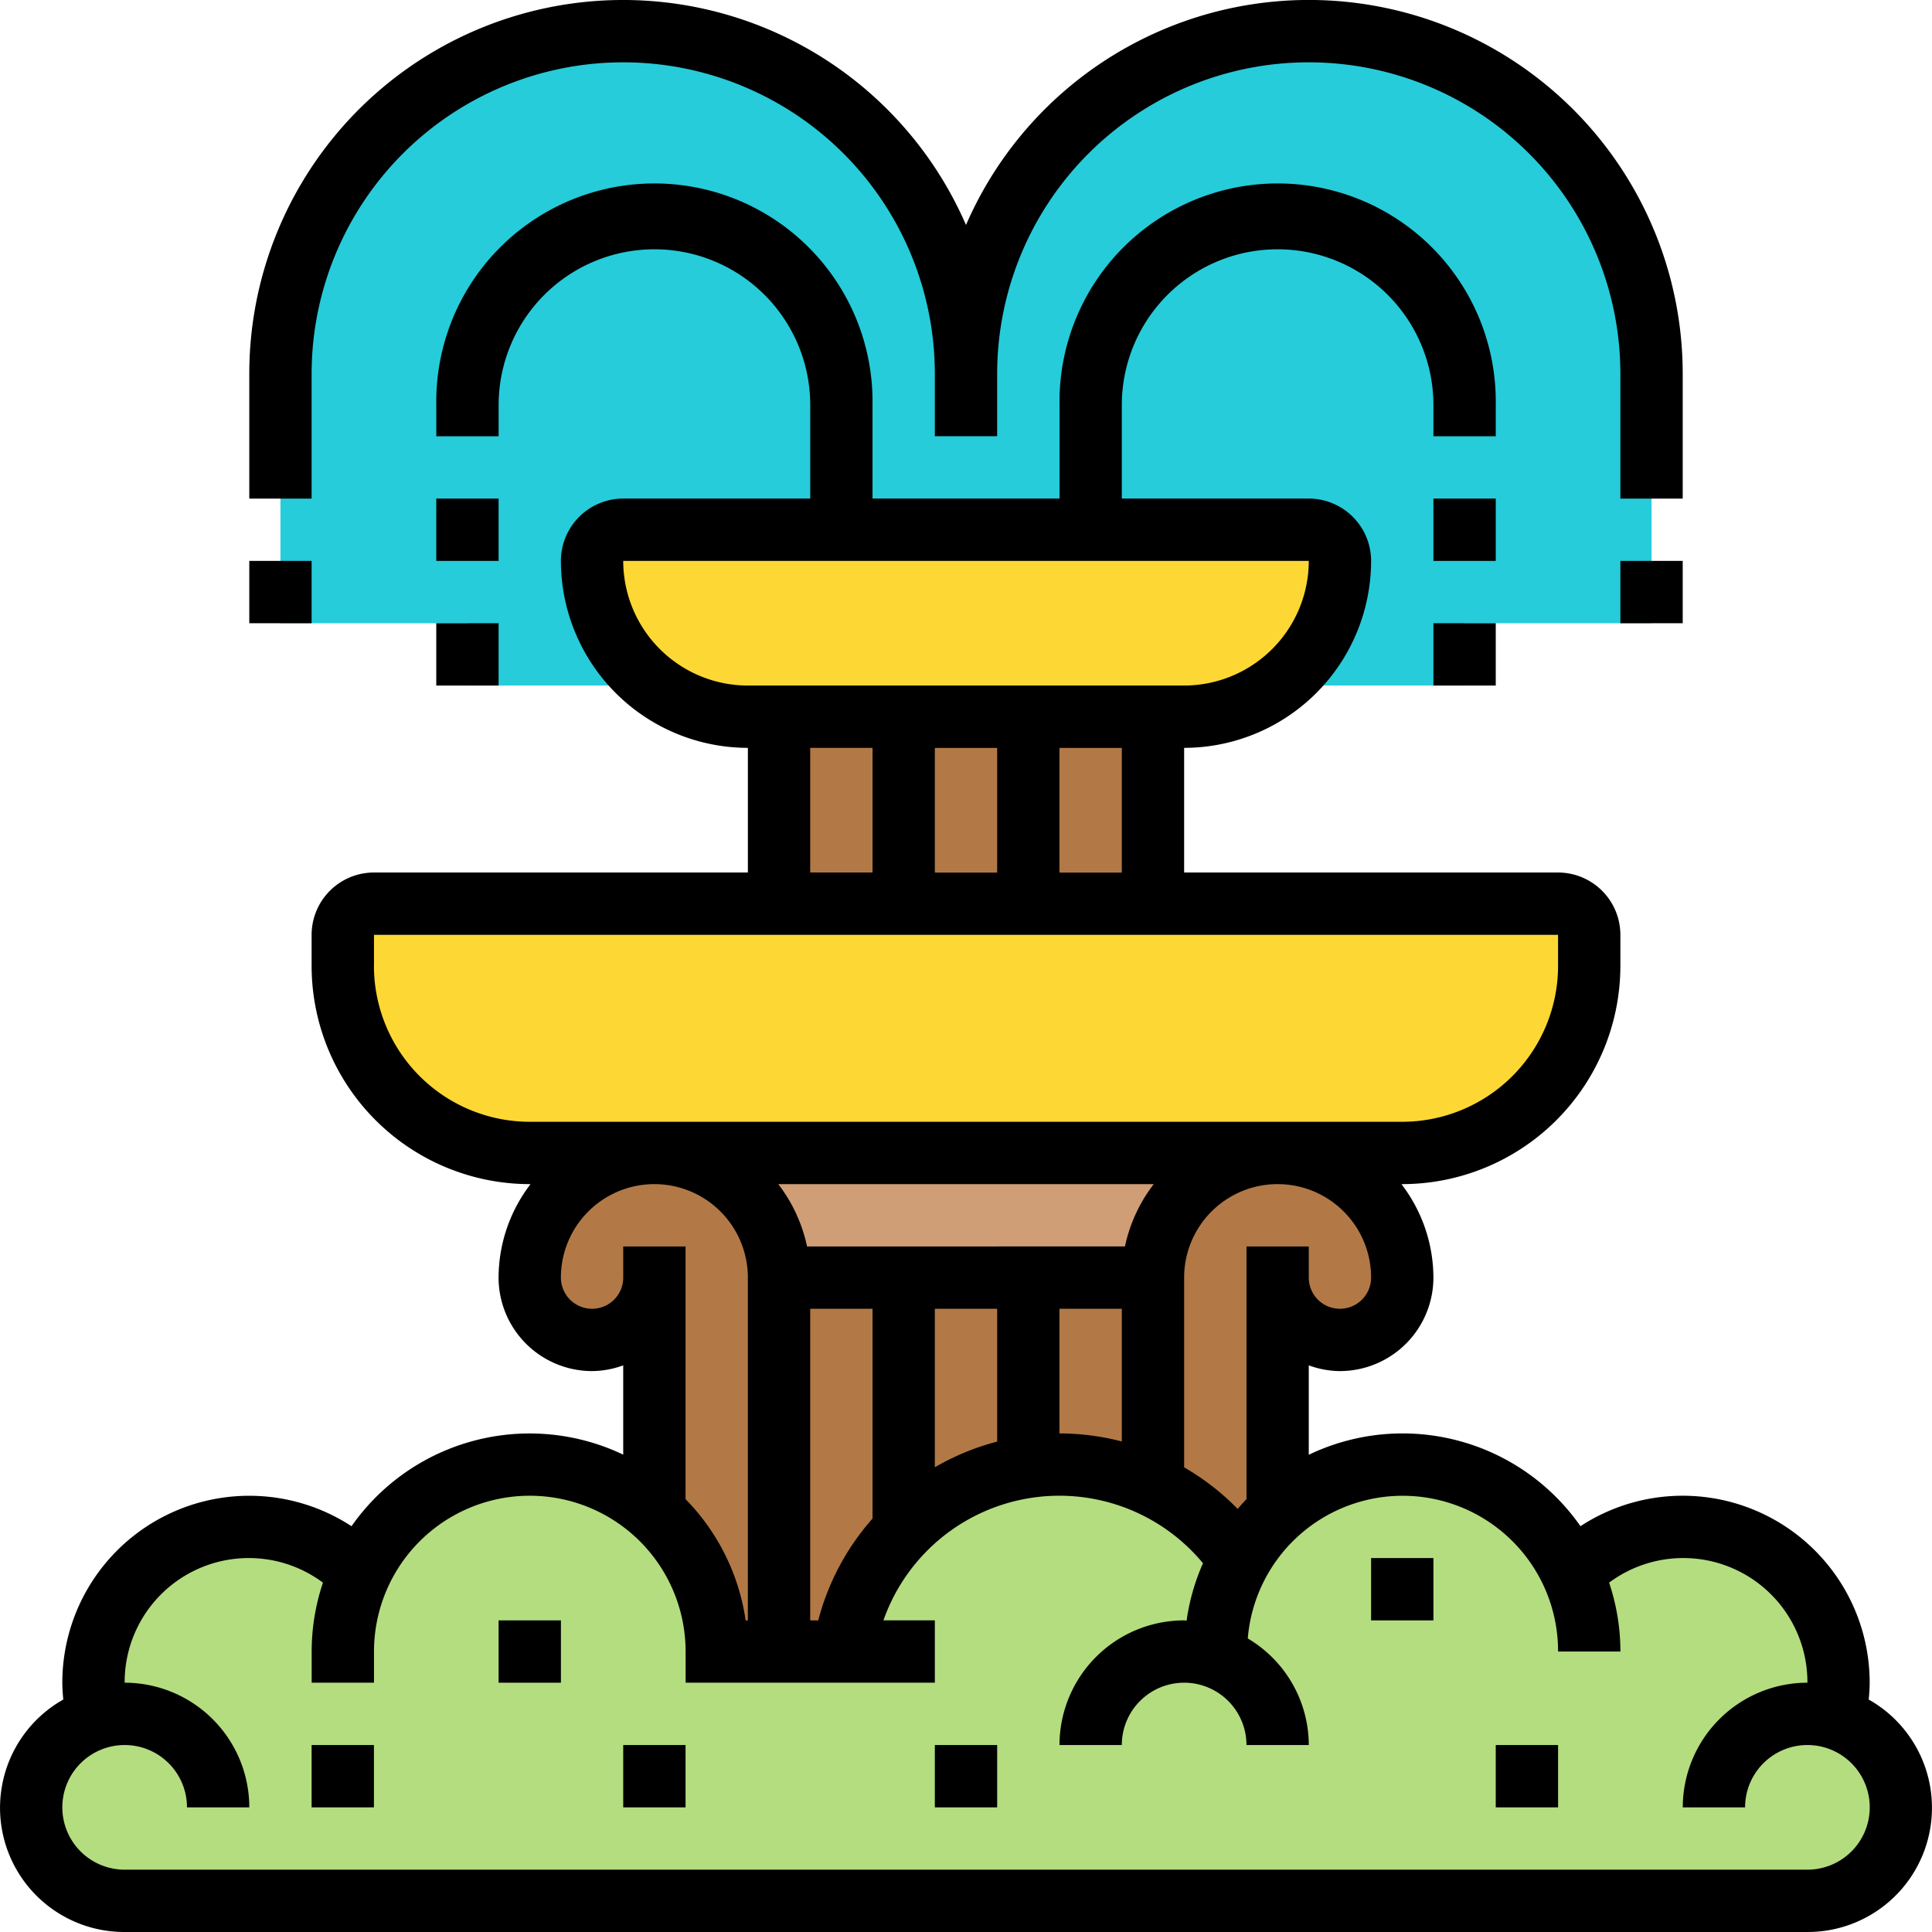<svg xmlns="http://www.w3.org/2000/svg" width="136.859" height="136.859" viewBox="0 0 136.859 136.859">
  <g id="fuente" transform="translate(-1 -1)">
    <g id="Grupo_53890" data-name="Grupo 53890" transform="translate(3.207 3.207)">
      <g id="Grupo_53883" data-name="Grupo 53883" transform="translate(44.148 79.467)">
        <path id="Trazado_101903" data-name="Trazado 101903" d="M22,38H66.148a8.827,8.827,0,0,0-8.83,8.83H30.83A8.827,8.827,0,0,0,22,38Z" transform="translate(-22 -38)" fill="#cf9e76"/>
      </g>
      <g id="Grupo_53884" data-name="Grupo 53884" transform="translate(35.319 79.467)">
        <path id="Trazado_101904" data-name="Trazado 101904" d="M77.225,40.583A8.835,8.835,0,0,0,62.148,46.83H35.659A8.83,8.83,0,1,0,18,46.83a4.415,4.415,0,0,0,8.83,0V63.451a13.211,13.211,0,0,1,4.415,9.867h8.984a15.411,15.411,0,0,1,13.09-13.068,12.083,12.083,0,0,1,2.207-.177,15.179,15.179,0,0,1,6.622,1.5,15.482,15.482,0,0,1,6.137,5.232,13.153,13.153,0,0,1,2.693-3.355V46.83a4.415,4.415,0,0,0,8.83,0A8.885,8.885,0,0,0,77.225,40.583Z" transform="translate(-18 -38)" fill="#b27946"/>
      </g>
      <g id="Grupo_53885" data-name="Grupo 53885" transform="translate(52.978 48.563)">
        <path id="Trazado_101905" data-name="Trazado 101905" d="M43.659,24H26V37.244H52.489V24Z" transform="translate(-26 -24)" fill="#b27946"/>
      </g>
      <g id="Grupo_53886" data-name="Grupo 53886" transform="translate(17.659)">
        <path id="Trazado_101906" data-name="Trazado 101906" d="M82.845,2A24.282,24.282,0,0,0,58.563,26.282a24.281,24.281,0,1,0-48.563,0V43.941H23.244v4.415H93.882V43.941h13.244V26.282A24.282,24.282,0,0,0,82.845,2Z" transform="translate(-10 -2)" fill="#26ccda"/>
      </g>
      <g id="Grupo_53887" data-name="Grupo 53887" transform="translate(39.733 35.319)">
        <path id="Trazado_101907" data-name="Trazado 101907" d="M70.77,18a2.214,2.214,0,0,1,2.207,2.207A11,11,0,0,1,61.941,31.244h-30.9A11.041,11.041,0,0,1,20,20.207,2.214,2.214,0,0,1,22.207,18H70.77Z" transform="translate(-20 -18)" fill="#fdd835"/>
      </g>
      <g id="Grupo_53888" data-name="Grupo 53888" transform="translate(22.074 61.807)">
        <path id="Trazado_101908" data-name="Trazado 101908" d="M100.3,32.207v2.207A13.255,13.255,0,0,1,87.052,47.659H25.244A13.255,13.255,0,0,1,12,34.415V32.207A2.214,2.214,0,0,1,14.207,30H98.089A2.214,2.214,0,0,1,100.3,32.207Z" transform="translate(-12 -30)" fill="#fdd835"/>
      </g>
      <g id="Grupo_53889" data-name="Grupo 53889" transform="translate(0 101.541)">
        <path id="Trazado_101909" data-name="Trazado 101909" d="M59.547,61.244a15.411,15.411,0,0,1,13.09-13.068A12.084,12.084,0,0,1,74.845,48a15.179,15.179,0,0,1,6.622,1.5A15.482,15.482,0,0,1,87.6,54.733a13.235,13.235,0,0,1,23.531.927l.044-.022a11.051,11.051,0,0,1,18.851,7.814,10.292,10.292,0,0,1-.287,2.494,6.621,6.621,0,0,1-1.92,12.957H8.622A6.621,6.621,0,0,1,6.7,65.946a10.291,10.291,0,0,1-.287-2.494,11.051,11.051,0,0,1,18.851-7.814l.044.022a13.245,13.245,0,0,1,25.253,5.585h8.984Z" transform="translate(-2 -48)" fill="#b4dd7f"/>
      </g>
    </g>
    <g id="Grupo_53891" data-name="Grupo 53891" transform="translate(1 1)">
      <path id="Trazado_101910" data-name="Trazado 101910" d="M133.376,114.148c.038-.4.068-.795.068-1.192a13.243,13.243,0,0,0-20.487-11.088,15.365,15.365,0,0,0-19.246-5.059V90.475a6.548,6.548,0,0,0,2.207.406,6.63,6.63,0,0,0,6.622-6.622,10.923,10.923,0,0,0-2.265-6.622h.057a15.469,15.469,0,0,0,15.452-15.452V59.978a4.419,4.419,0,0,0-4.415-4.415H84.882v-8.83A13.258,13.258,0,0,0,98.126,33.489a4.419,4.419,0,0,0-4.415-4.415H80.467V22.452a11.037,11.037,0,1,1,22.074,0v2.207h4.415V22.452a15.452,15.452,0,1,0-30.9,0v6.622H62.807V22.452a15.452,15.452,0,1,0-30.9,0v2.207h4.415V22.452a11.037,11.037,0,0,1,22.074,0v6.622H45.148a4.419,4.419,0,0,0-4.415,4.415A13.258,13.258,0,0,0,53.978,46.733v8.83H27.489a4.419,4.419,0,0,0-4.415,4.415v2.207A15.469,15.469,0,0,0,38.526,77.637h.057a10.923,10.923,0,0,0-2.265,6.622,6.63,6.63,0,0,0,6.622,6.622,6.548,6.548,0,0,0,2.207-.406V96.8a15.4,15.4,0,0,0-19.246,5.07A13.243,13.243,0,0,0,5.415,112.956c0,.4.031.795.068,1.192A8.8,8.8,0,0,0,9.83,130.615h119.2a8.8,8.8,0,0,0,4.346-16.467ZM98.126,84.259a2.207,2.207,0,1,1-4.415,0V82.052H89.3v17.9c-.219.223-.424.455-.627.691A17.562,17.562,0,0,0,84.882,97.7V84.259a6.622,6.622,0,1,1,13.244,0ZM58.393,108.541V86.467h4.415v14.862a17.525,17.525,0,0,0-3.845,7.212Zm22.3-26.489H58.17a10.96,10.96,0,0,0-2.04-4.415h26.6A10.935,10.935,0,0,0,80.69,82.052ZM67.222,86.467h4.415v9.408a17.692,17.692,0,0,0-4.415,1.819Zm8.83,0h4.415v9.4a17.633,17.633,0,0,0-4.415-.57Zm4.415-30.9H76.052v-8.83h4.415Zm-8.83-8.83v8.83H67.222v-8.83ZM45.148,33.489H93.711a8.839,8.839,0,0,1-8.83,8.83h-30.9A8.839,8.839,0,0,1,45.148,33.489ZM58.393,46.733h4.415v8.83H58.393Zm-30.9,15.452V59.978H111.37v2.207a11.05,11.05,0,0,1-11.037,11.037H38.526A11.05,11.05,0,0,1,27.489,62.185ZM49.563,82.052H45.148v2.207a2.207,2.207,0,1,1-4.415,0,6.622,6.622,0,1,1,13.244,0v24.282h-.157a15.418,15.418,0,0,0-4.258-8.589ZM129.03,126.2H9.83a4.415,4.415,0,1,1,4.415-4.415h4.415a8.839,8.839,0,0,0-8.83-8.83,8.794,8.794,0,0,1,14.048-7.088,15.338,15.338,0,0,0-.8,4.881v2.207h4.415v-2.207a11.037,11.037,0,0,1,22.074,0v2.207H67.222v-4.415H63.58a13.212,13.212,0,0,1,22.637-4.048,15.276,15.276,0,0,0-1.161,4.066c-.06,0-.115-.018-.174-.018a8.839,8.839,0,0,0-8.83,8.83h4.415a4.415,4.415,0,0,1,8.83,0h4.415a8.8,8.8,0,0,0-4.322-7.549,11.009,11.009,0,0,1,21.981.927h4.415a15.339,15.339,0,0,0-.8-4.881,8.794,8.794,0,0,1,14.048,7.088,8.839,8.839,0,0,0-8.83,8.83h4.415a4.415,4.415,0,1,1,4.415,4.415Z" transform="translate(-1 6.244)"/>
      <path id="Trazado_101911" data-name="Trazado 101911" d="M11,57h4.415v4.415H11Z" transform="translate(11.074 66.615)"/>
      <path id="Trazado_101912" data-name="Trazado 101912" d="M17,53h4.415v4.415H17Z" transform="translate(18.319 61.785)"/>
      <path id="Trazado_101913" data-name="Trazado 101913" d="M21,57h4.415v4.415H21Z" transform="translate(23.148 66.615)"/>
      <path id="Trazado_101914" data-name="Trazado 101914" d="M31,57h4.415v4.415H31Z" transform="translate(35.222 66.615)"/>
      <path id="Trazado_101915" data-name="Trazado 101915" d="M45,51h4.415v4.415H45Z" transform="translate(52.126 59.37)"/>
      <path id="Trazado_101916" data-name="Trazado 101916" d="M49,57h4.415v4.415H49Z" transform="translate(56.956 66.615)"/>
      <path id="Trazado_101917" data-name="Trazado 101917" d="M15,17h4.415v4.415H15Z" transform="translate(15.904 18.319)"/>
      <path id="Trazado_101918" data-name="Trazado 101918" d="M15,21h4.415v4.415H15Z" transform="translate(15.904 23.148)"/>
      <path id="Trazado_101919" data-name="Trazado 101919" d="M13.415,27.489a22.074,22.074,0,1,1,44.148,0V31.9h4.415V27.489a22.074,22.074,0,1,1,44.148,0v8.83h4.415v-8.83A26.48,26.48,0,0,0,59.77,16.935,26.48,26.48,0,0,0,9,27.489v8.83h4.415Z" transform="translate(8.659 -1)"/>
      <path id="Trazado_101920" data-name="Trazado 101920" d="M9,19h4.415v4.415H9Z" transform="translate(8.659 20.733)"/>
      <path id="Trazado_101921" data-name="Trazado 101921" d="M47,17h4.415v4.415H47Z" transform="translate(54.541 18.319)"/>
      <path id="Trazado_101922" data-name="Trazado 101922" d="M47,21h4.415v4.415H47Z" transform="translate(54.541 23.148)"/>
      <path id="Trazado_101923" data-name="Trazado 101923" d="M53,19h4.415v4.415H53Z" transform="translate(61.785 20.733)"/>
    </g>
  </g>
</svg>
